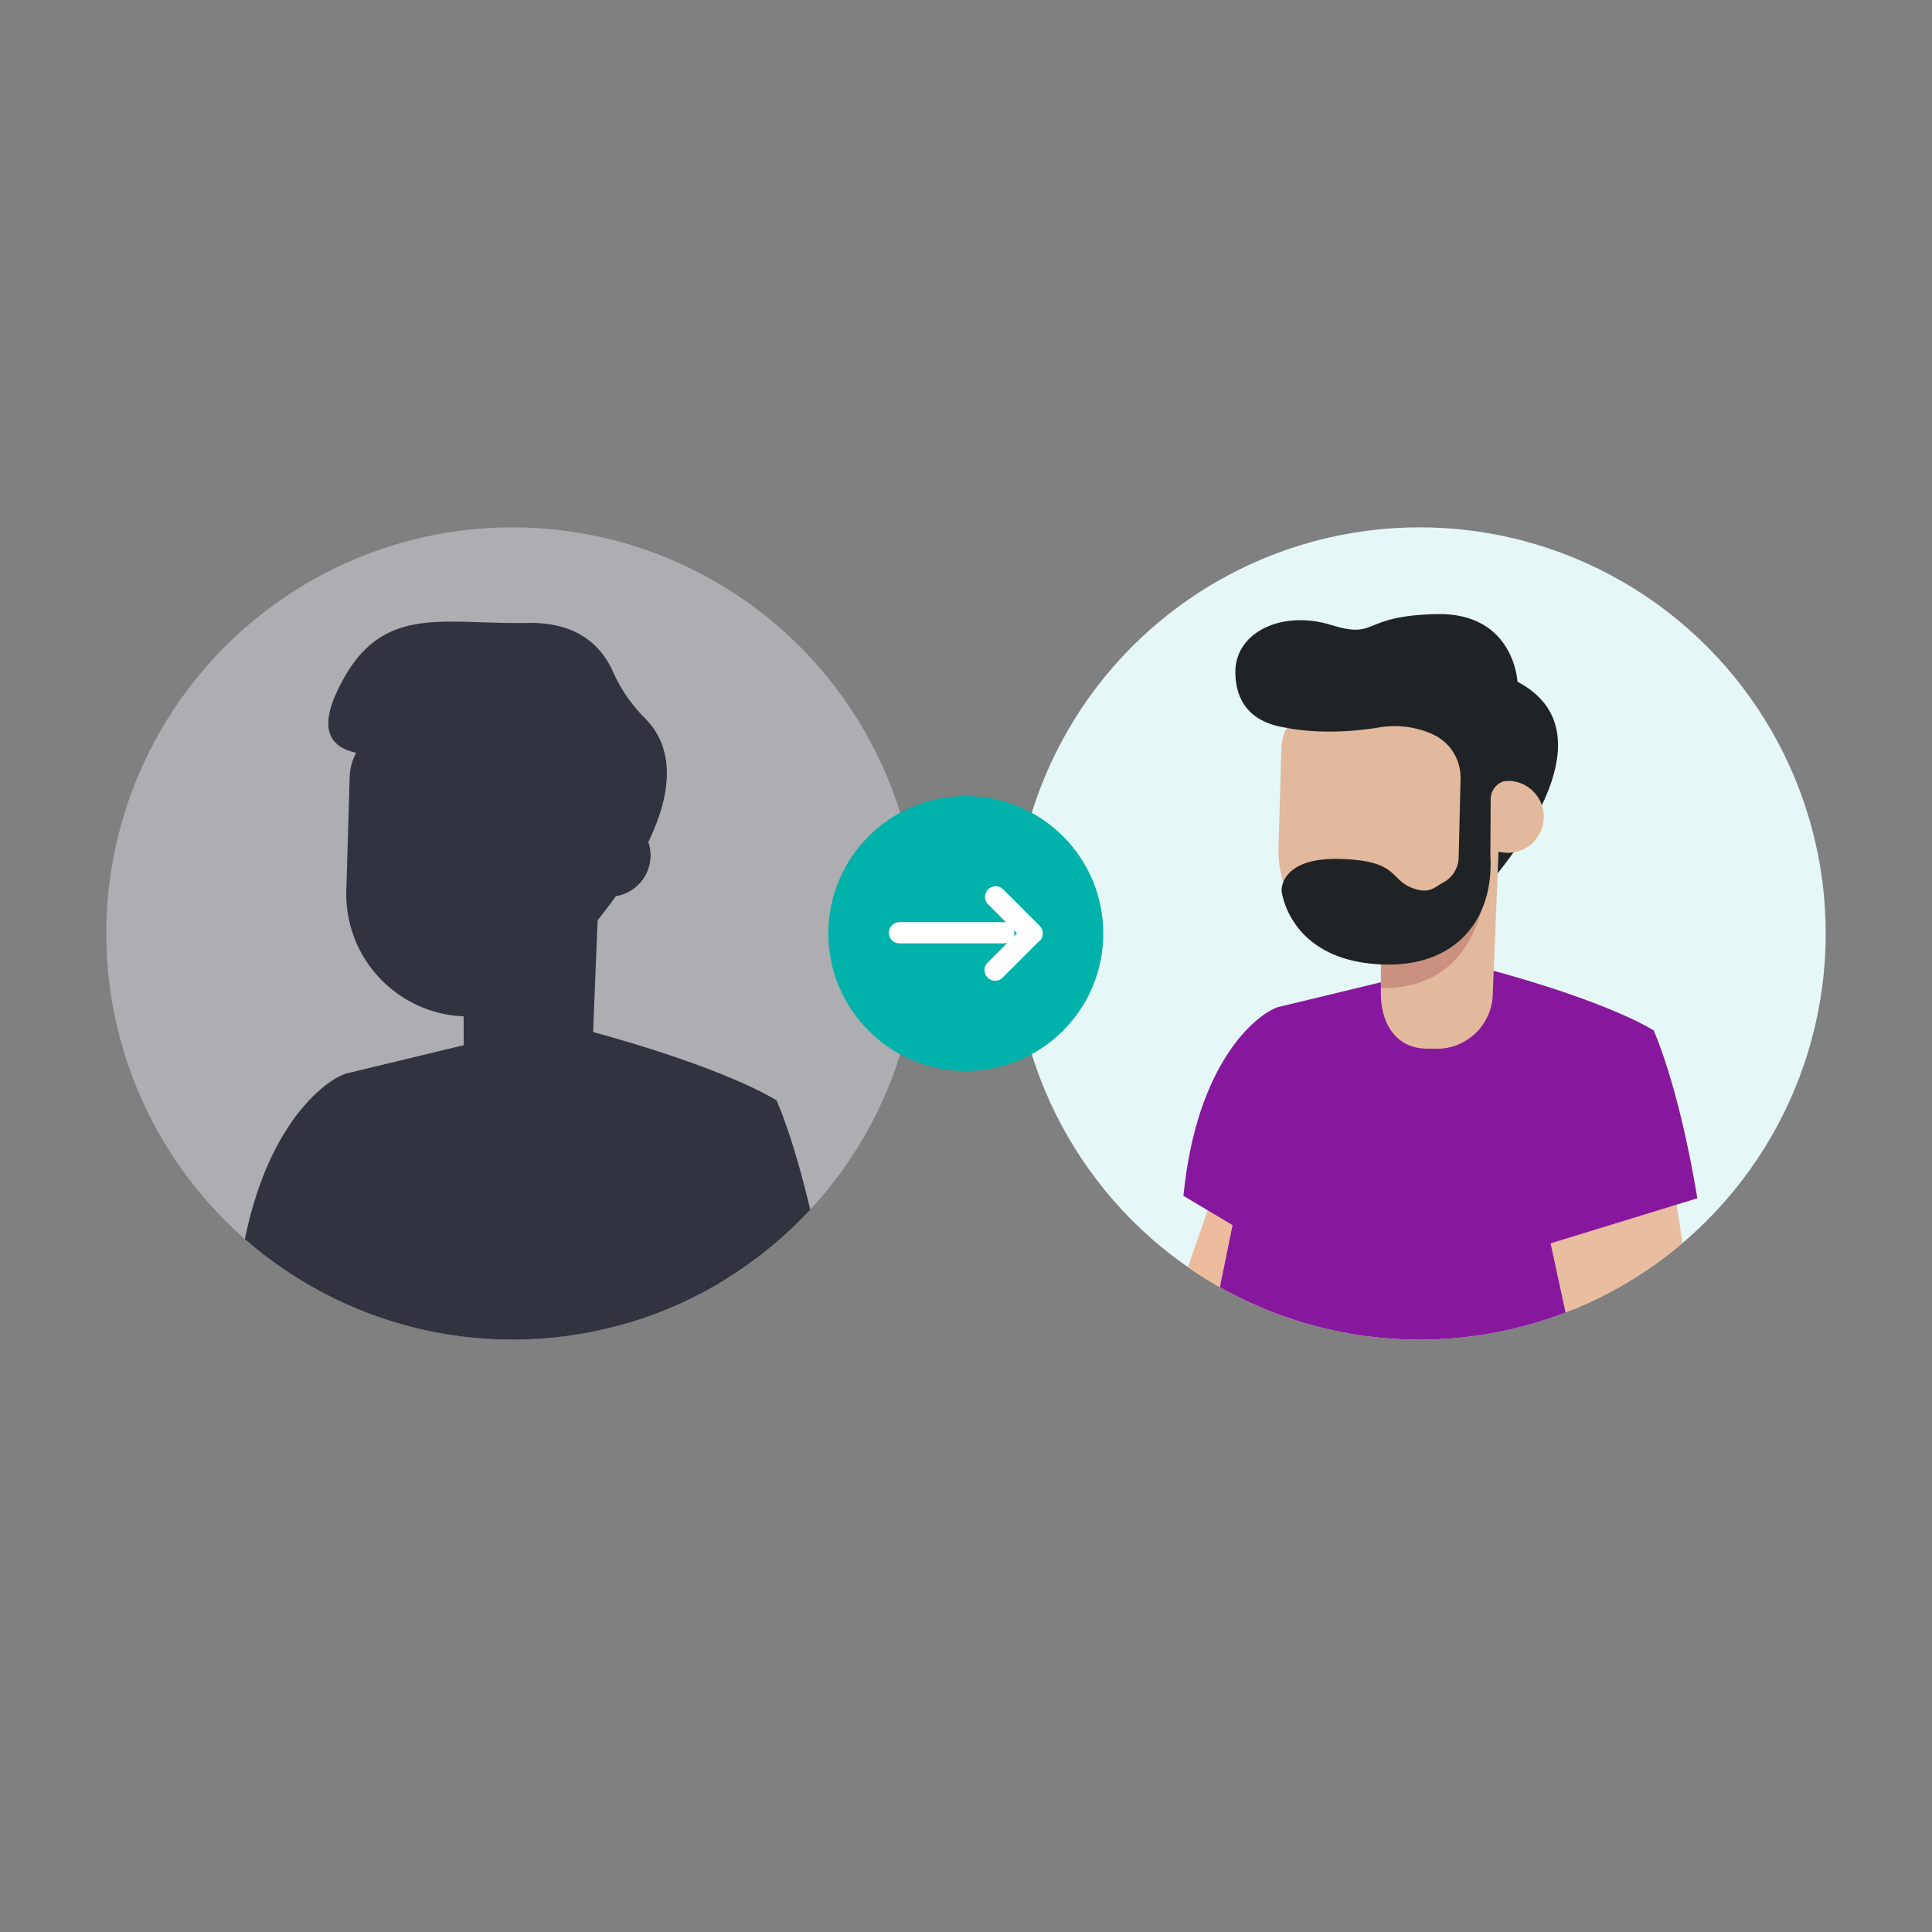 <svg xmlns="http://www.w3.org/2000/svg" xmlns:xlink="http://www.w3.org/1999/xlink" viewBox="0 0 1000 1000"><rect x="0" y="0" width="1000" height="1000" fill="#808080" stroke="none"/><defs><clipPath id="a"><circle cx="734.766" cy="483.175" r="210.227" style="fill:#e5f7f6"/></clipPath><clipPath id="b"><circle cx="265.234" cy="483.175" r="210.227" style="fill:#adadb2"/></clipPath></defs><circle cx="734.766" cy="483.175" r="210.227" style="fill:#e5f7f6"/><g style="clip-path:url(#a)"><polygon points="635.831 595.503 590.471 726.171 601.111 751.794 662.311 740.219 679.645 600.328 635.831 595.503" style="fill:#edbc9f"/><path d="M767.842,501.047,724.602,506.043l-63.635,15.356-.012.059c-10.614,3.875-41.547,28.066-48.412,97.498l25.431,15.171L614.946,747.026l161.658,63.719,79.267-277.42S833.942,518.707,767.842,501.047Z" style="fill:#87189d"/><path d="M887.938,758.776c-.106-2.829-1.821-19.847-2.555-22.581L858.743,565.64a35.834,35.834,0,1,0-68.711,19.875l31.678,146.482Z" style="fill:#e9bda0"/><path d="M851.659,722.245l-180.316-14.056-9.031,32.029,173.647,58.716a39.443,39.443,0,0,0,51.979-40.159h0A39.443,39.443,0,0,0,851.659,722.245Z" style="fill:#e9bda0"/><path d="M855.857,533.221s12.839,27.426,22.686,87.001l-81.234,24.952s-58.036-73.204-1.284-112.944Z" style="fill:#87189d"/><path d="M772.235,455.793c2.55-3.916,66.152-74.997,13.214-102.933,0,0-1.713-35.818-41.743-35.012-40.029.806-30.039,13.29-54.906,5.586-24.867-7.704-49.693,3.522-49.388,24.819.305,21.296,15.742,31.502,45.302,28.606,29.56-2.896,52.337,2.714,52.337,2.714l23.811,8.962Z" style="fill:#1f2326"/><path d="M772.677,514.087l3.447-85.712-60.857,16.37-.539,68.89c-.125,16.002,7.736,29.014,23.738,29.139l5.01.062A28.976,28.976,0,0,0,772.677,514.087Z" style="fill:#e2b99c"/><path d="M770.196,439.821s5.691,72.257-55.43,71.707l-.163-34.011Z" style="fill:#cb9180"/><path d="M715.29,495.424l2.058.061a55.194,55.194,0,0,0,56.796-53.543l1.836-62.288a14.286,14.286,0,0,0-13.859-14.701l-72.612-2.141a25.516,25.516,0,0,0-26.257,24.753L661.747,438.628A55.194,55.194,0,0,0,715.29,495.424Z" style="fill:#e2b99c"/><path d="M761.838,422.241a18.617,18.617,0,1,0,19.157-18.059A18.617,18.617,0,0,0,761.838,422.241Z" style="fill:#e2b99c"/><path d="M780.993,404.181l.002 0,2.097-32.053L763.637,354.35l-57.41-6.75L671.608,352.489l-5.555,24.237s19.373,4.567,48.232-.28a47.66,47.66,0,0,1,26.622,3.345,24.591,24.591,0,0,1,15.07,23.265l-.981,41.102a14.969,14.969,0,0,1-8.085,12.655c-3.708,2.035-6.446,5.179-12.512,3.811-16.3-3.673-7.771-15.326-41.354-16.042C662.283,443.927,663.342,461.1,663.342,461.1s3.461,32.825,45.359,37.588c41.899,4.763,64.821-20.226,62.713-56.003l.163-29.294C771.616,408.511,776.039,403.682,780.993,404.181Z" style="fill:#1f2326"/></g><circle cx="265.234" cy="483.175" r="210.227" style="fill:#adadb2"/><g style="clip-path:url(#b)"><path d="M300.921,532.521l-49.587,5.729-72.975,17.61-.014.068c-12.172,4.444-47.645,32.185-55.517,111.808l29.163,17.398L125.583,814.603,310.968,887.674l90.901-318.137S376.722,552.773,300.921,532.521Z" style="fill:#31333f"/><path d="M305.958,480.625c2.681-4.117,64.207-72.97,27.651-109.088A80.402,80.402,0,0,1,317.052,347.2c-5.206-11.554-17.032-25.306-43.81-24.767-45.904.924-77.609-10.916-99.171,36.348-10.137,22.221-2.379,34.645,31.519,31.324,33.898-3.321,60.019,3.113,60.019,3.113l27.306,10.277Z" style="fill:#31333f"/><path d="M306.466,547.474l3.953-98.292L240.629,467.954l-.618,79.001c-.143,18.35,8.871,33.272,27.222,33.415l5.745.071A33.229,33.229,0,0,0,306.466,547.474Z" style="fill:#31333f"/><path d="M303.62,462.309s6.526,82.862-63.565,82.231l-.186-39.003Z" style="fill:#31333f"/><path d="M240.655,526.073l2.36.069a63.295,63.295,0,0,0,65.132-61.402l2.106-71.43a16.383,16.383,0,0,0-15.893-16.859l-83.269-2.455a29.261,29.261,0,0,0-30.111,28.386l-1.727,58.558A63.295,63.295,0,0,0,240.655,526.073Z" style="fill:#31333f"/><path d="M294.035,442.148a21.349,21.349,0,1,0,21.968-20.71A21.349,21.349,0,0,0,294.035,442.148Z" style="fill:#31333f"/><path d="M401.853,569.417s14.724,31.452,26.015,99.771L334.711,697.802s-66.554-83.948-1.472-129.521Z" style="fill:#31333f"/></g><circle cx="499.904" cy="483.175" r="71.154" style="fill:#00b2a9"/><line x1="465.565" y1="482.794" x2="519.544" y2="482.794" style="fill:none;stroke:#fff;stroke-linecap:round;stroke-linejoin:round;stroke-width:11px"/><line x1="515.34" y1="464.22" x2="534.242" y2="483.122" style="fill:none;stroke:#fff;stroke-linecap:round;stroke-linejoin:round;stroke-width:11px"/><line x1="515.088" y1="502.13" x2="533.99" y2="483.228" style="fill:none;stroke:#fff;stroke-linecap:round;stroke-linejoin:round;stroke-width:11px"/></svg>